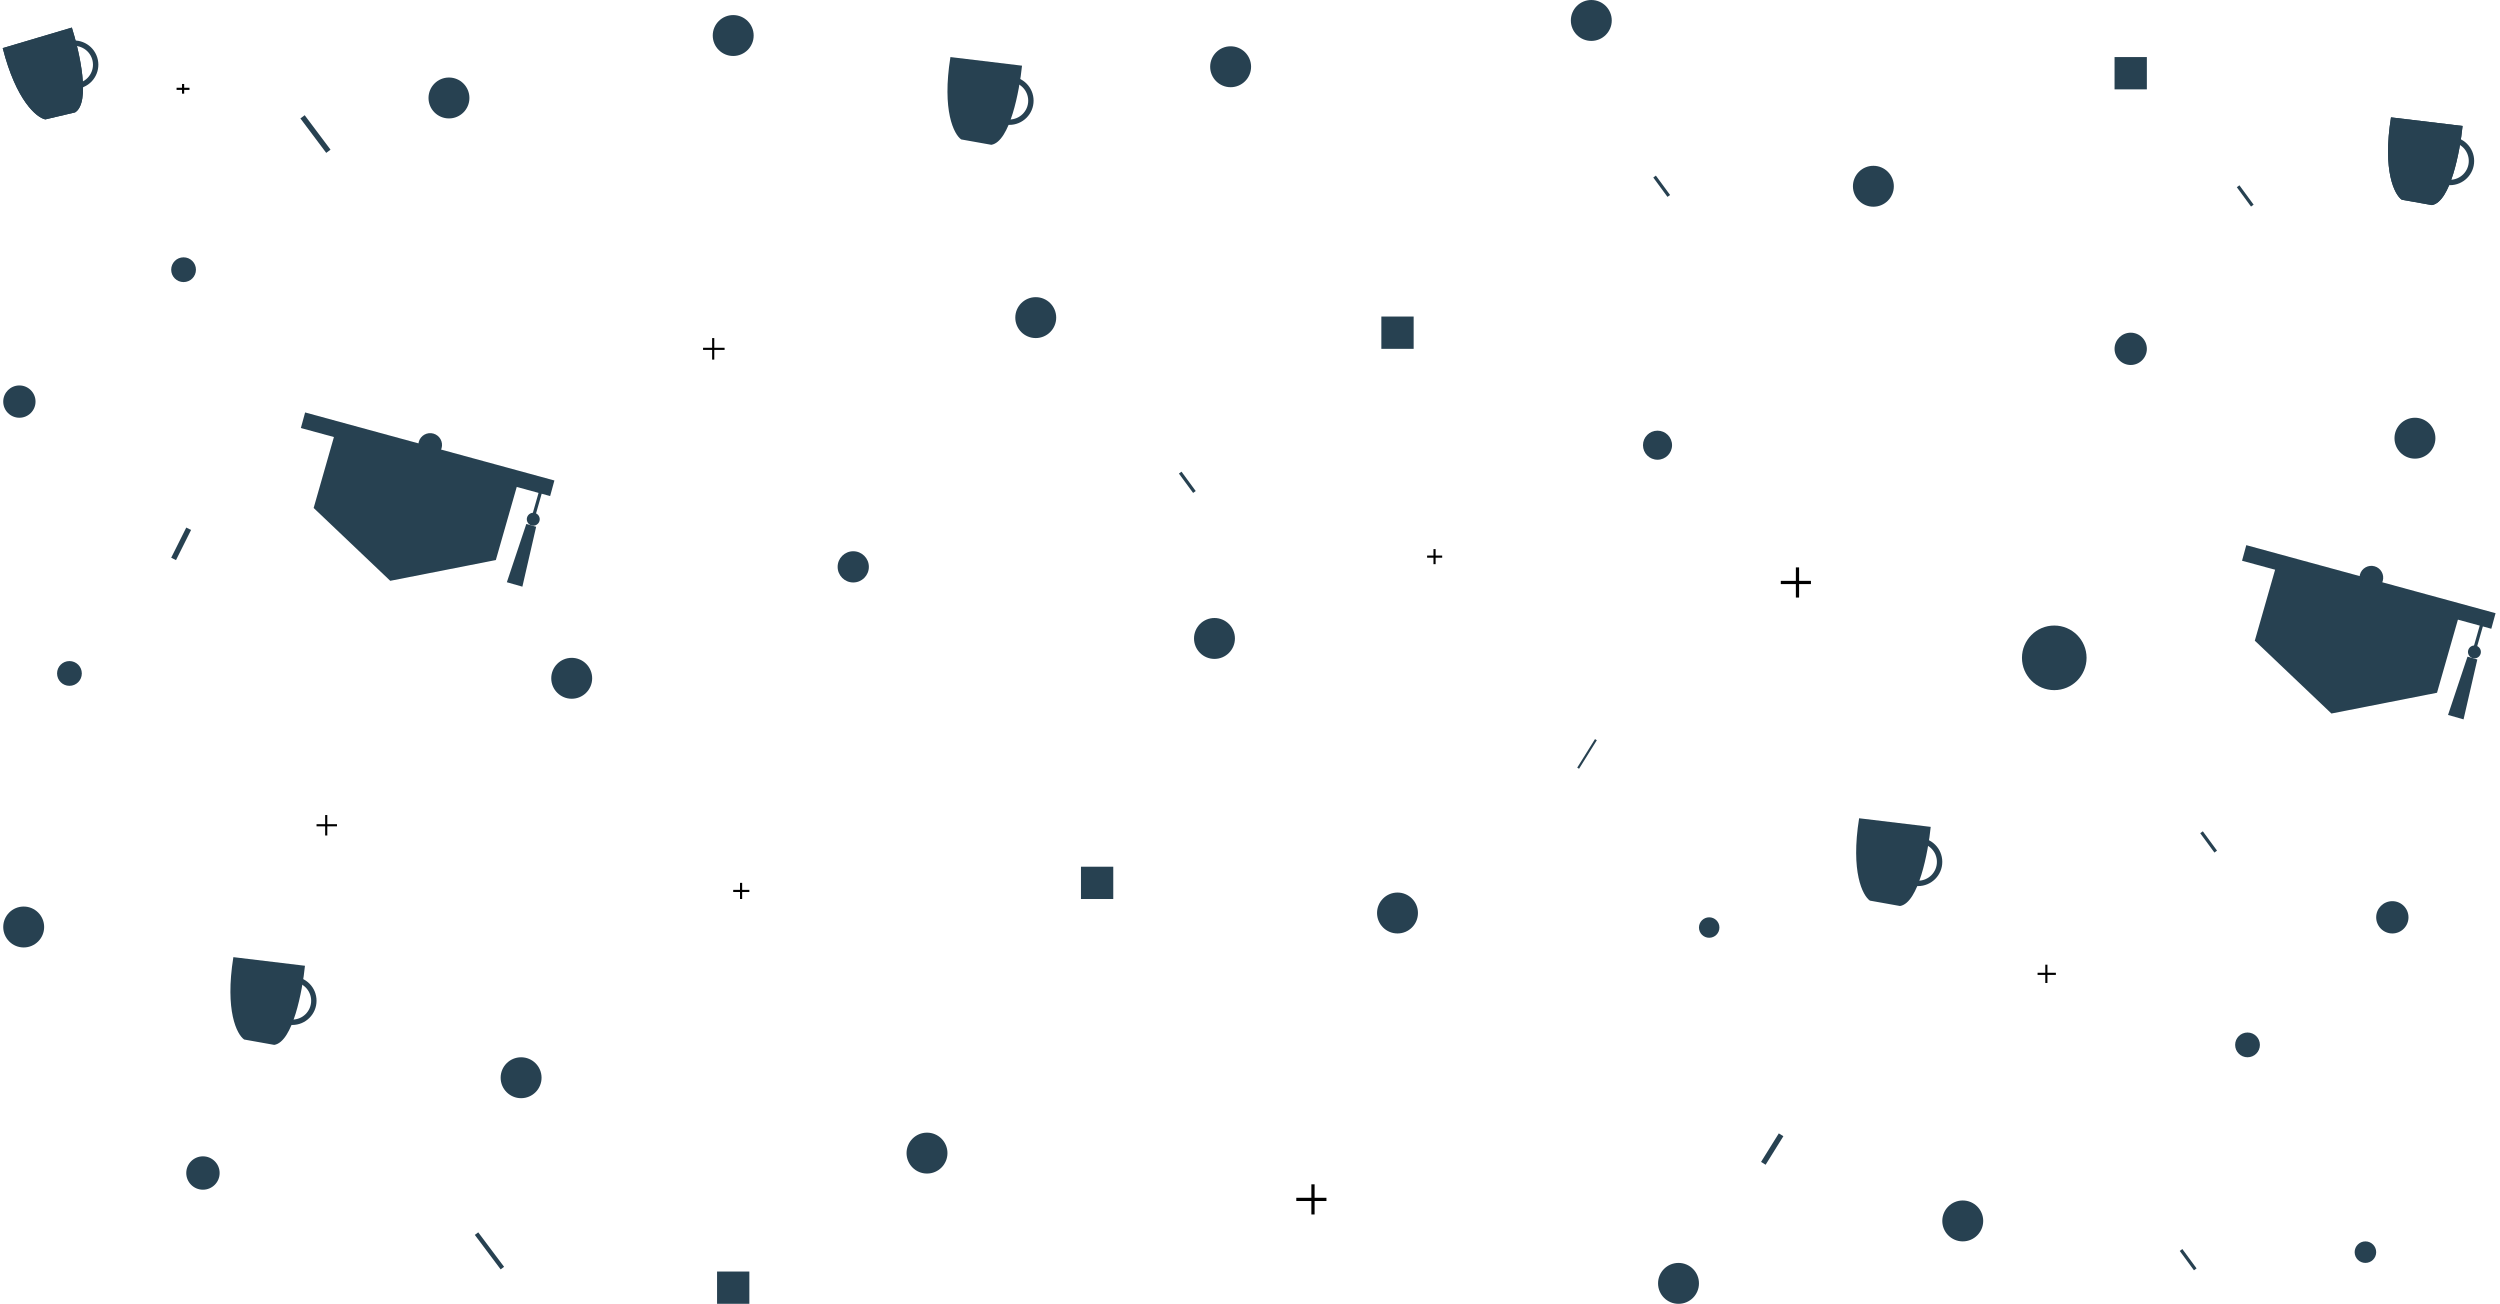 <svg width="2322" height="1211" viewBox="0 0 2322 1211" fill="none" xmlns="http://www.w3.org/2000/svg">
<circle cx="43" cy="62" r="10" fill="#274151"/>
<path d="M182 250.5C182 256.851 176.851 262 170.5 262C164.149 262 159 256.851 159 250.5C159 244.149 164.149 239 170.5 239C176.851 239 182 244.149 182 250.5Z" fill="#274151"/>
<circle cx="18" cy="373" r="15" fill="#274151"/>
<circle cx="64.5" cy="625.5" r="11.5" fill="#274151"/>
<circle cx="22" cy="861" r="19" fill="#274151"/>
<circle cx="188.5" cy="1089.5" r="15.5" fill="#274151"/>
<circle cx="417" cy="91" r="19" fill="#274151"/>
<circle cx="531" cy="630" r="19" fill="#274151"/>
<circle cx="484" cy="1001" r="19" fill="#274151"/>
<circle cx="962" cy="295" r="19" fill="#274151"/>
<circle cx="681" cy="33" r="19" fill="#274151"/>
<circle cx="1143" cy="62" r="19" fill="#274151"/>
<circle cx="792.5" cy="526.5" r="14.5" fill="#274151"/>
<circle cx="861" cy="1071" r="19" fill="#274151"/>
<circle cx="2197" cy="1163" r="10" transform="rotate(-180 2197 1163)" fill="#274151"/>
<path d="M2076 970.5C2076 964.149 2081.15 959 2087.5 959C2093.85 959 2099 964.149 2099 970.5C2099 976.851 2093.85 982 2087.5 982C2081.15 982 2076 976.851 2076 970.5Z" fill="#274151"/>
<circle cx="2222" cy="852" r="15" transform="rotate(-180 2222 852)" fill="#274151"/>
<circle cx="1979" cy="324" r="15" transform="rotate(-180 1979 324)" fill="#274151"/>
<circle cx="2175.5" cy="599.5" r="11.5" transform="rotate(-180 2175.5 599.5)" fill="#274151"/>
<circle cx="2243" cy="407" r="19" transform="rotate(-180 2243 407)" fill="#274151"/>
<circle cx="1908" cy="611" r="30" transform="rotate(-180 1908 611)" fill="#274151"/>
<circle cx="1823" cy="1134" r="19" transform="rotate(-180 1823 1134)" fill="#274151"/>
<circle cx="1587.5" cy="861.5" r="9.5" transform="rotate(-180 1587.5 861.5)" fill="#274151"/>
<circle cx="1478" cy="19" r="19" transform="rotate(-180 1478 19)" fill="#274151"/>
<circle cx="1740" cy="173" r="19" transform="rotate(-180 1740 173)" fill="#274151"/>
<circle cx="1298" cy="848" r="19" transform="rotate(-180 1298 848)" fill="#274151"/>
<circle cx="1559" cy="1192" r="19" transform="rotate(-180 1559 1192)" fill="#274151"/>
<circle r="19" transform="matrix(-1 0 0 1 1128 593)" fill="#274151"/>
<circle cx="1539.5" cy="413.5" r="13.5" transform="rotate(-180 1539.5 413.5)" fill="#274151"/>
<rect x="283.393" y="383.079" width="240.003" height="15" transform="rotate(15.266 283.393 383.079)" fill="#274151"/>
<path d="M312.477 397.765L481.7 446.137L460.537 520.171L362.459 539.459L291.315 471.8L312.477 397.765Z" fill="#274151"/>
<circle cx="399.562" cy="413.297" r="11" transform="rotate(15.952 399.562 413.297)" fill="#274151"/>
<line x1="501.959" y1="457.128" x2="495.638" y2="479.242" stroke="#274151" stroke-width="3"/>
<circle cx="495.294" cy="482.264" r="6" transform="rotate(15.952 495.294 482.264)" fill="#274151"/>
<path d="M488.838 486.659L497.972 489.27L485.19 544.899L470.768 540.777L488.838 486.659Z" fill="#274151"/>
<rect x="2086.35" y="506.339" width="240.003" height="15" transform="rotate(15.266 2086.35 506.339)" fill="#274151"/>
<path d="M2115.44 521.025L2284.66 569.396L2263.5 643.431L2165.42 662.718L2094.27 595.059L2115.44 521.025Z" fill="#274151"/>
<circle cx="2202.52" cy="536.557" r="11" transform="rotate(15.952 2202.52 536.557)" fill="#274151"/>
<line x1="2304.92" y1="580.387" x2="2298.6" y2="602.502" stroke="#274151" stroke-width="3"/>
<circle cx="2298.25" cy="605.523" r="6" transform="rotate(15.952 2298.25 605.523)" fill="#274151"/>
<path d="M2291.8 609.918L2300.93 612.529L2288.15 668.159L2273.73 664.036L2291.8 609.918Z" fill="#274151"/>
<path fill-rule="evenodd" clip-rule="evenodd" d="M169.054 83.5V87H171.054V83.5H176V81.5H171.054V78H169.054V81.5H164V83.5H169.054Z" fill="black"/>
<path fill-rule="evenodd" clip-rule="evenodd" d="M661.423 325V334H663.423V325H673V323H663.423V314H661.423V323H653V325H661.423Z" fill="black"/>
<path fill-rule="evenodd" clip-rule="evenodd" d="M302.002 767.5V776H304.002V767.5H313V765.5H304.002V757H302.002V765.5H294V767.5H302.002Z" fill="black"/>
<path fill-rule="evenodd" clip-rule="evenodd" d="M687.317 828.5V835H689.317V828.5H696V826.5H689.317V820H687.317V826.5H681V828.5H687.317Z" fill="black"/>
<path fill-rule="evenodd" clip-rule="evenodd" d="M1331.4 518V524H1333.4V518H1339.5V516H1333.4V510H1331.4V516H1325.5V518H1331.4Z" fill="black"/>
<path fill-rule="evenodd" clip-rule="evenodd" d="M1899.66 905.5V913H1901.66V905.5H1909.5V903.5H1901.66V896H1899.66V903.5H1892.5V905.5H1899.66Z" fill="black"/>
<path fill-rule="evenodd" clip-rule="evenodd" d="M1218 1115.5V1128H1221V1115.5H1232V1112.5H1221V1100H1218V1112.5H1204V1115.5H1218Z" fill="black"/>
<path fill-rule="evenodd" clip-rule="evenodd" d="M1668 542.5V555H1671V542.5H1682V539.5H1671V527H1668V539.5H1654V542.5H1668Z" fill="black"/>
<rect x="1004" y="805" width="30" height="30" fill="#274151"/>
<rect x="1283" y="294" width="30" height="30" fill="#274151"/>
<rect x="1964" y="53" width="30" height="30" fill="#274151"/>
<rect x="666" y="1181" width="30" height="30" fill="#274151"/>
<line x1="281" y1="108.5" x2="305" y2="140.5" stroke="#274151" stroke-width="5"/>
<line x1="239.768" y1="926.232" x2="251.768" y2="938.232" stroke="#274151" stroke-width="5"/>
<line x1="175.236" y1="491.118" x2="161.236" y2="519.118" stroke="#274151" stroke-width="5"/>
<line x1="442.6" y1="1145.8" x2="466.6" y2="1177.8" stroke="#274151" stroke-width="4"/>
<path d="M1654.28 1054L1637.78 1080.5" stroke="#274151" stroke-width="5"/>
<path d="M1482.28 687L1465.78 713.5" stroke="#274151" stroke-width="2"/>
<path d="M1096.19 438.981L1109.38 456.953" stroke="#274151" stroke-width="3"/>
<path d="M1536.77 164L1549.96 181.972" stroke="#274151" stroke-width="3"/>
<path d="M2078.77 173L2091.96 190.972" stroke="#274151" stroke-width="3"/>
<path d="M2044.77 773L2057.96 790.972" stroke="#274151" stroke-width="3"/>
<path d="M2025.77 1161L2038.96 1178.97" stroke="#274151" stroke-width="3"/>
<path d="M1793.25 768L1726.75 760C1718.75 810 1730.08 831.833 1736.75 836.5L1764.75 841.5C1781.95 838.7 1790.92 791.333 1793.25 768Z" fill="#274151"/>
<circle cx="1781.5" cy="800.5" r="20" stroke="#274151" stroke-width="5"/>
<path d="M949.252 61L882.752 53C874.752 103 886.085 124.833 892.752 129.5L920.752 134.5C937.952 131.7 946.918 84.333 949.252 61Z" fill="#274151"/>
<circle cx="937.5" cy="93.5" r="20" stroke="#274151" stroke-width="5"/>
<path d="M283.252 897L216.752 889C208.752 939 220.085 960.833 226.752 965.5L254.752 970.5C271.952 967.7 280.918 920.333 283.252 897Z" fill="#274151"/>
<circle cx="271.5" cy="929.5" r="20" stroke="#274151" stroke-width="5"/>
<circle cx="2243.5" cy="141.5" r="12.5" transform="rotate(-180 2243.5 141.5)" fill="#274151"/>
<path d="M2287.25 117L2220.75 109C2212.75 159 2224.08 180.833 2230.75 185.5L2258.75 190.5C2275.95 187.7 2284.92 140.333 2287.25 117Z" fill="#274151"/>
<path d="M2287.25 117L2220.75 109C2212.75 159 2224.08 180.833 2230.75 185.5L2258.75 190.5C2275.95 187.7 2284.92 140.333 2287.25 117Z" fill="#274151"/>
<circle cx="2275.5" cy="149.5" r="20" stroke="#274151" stroke-width="5"/>
<circle cx="36.309" cy="65.47" r="12.5" transform="rotate(156.602 36.309 65.47)" fill="#274151"/>
<path d="M66.734 25.61L2.525 44.677C15.039 93.742 34.111 109.279 42.083 110.915L69.766 104.384C84.439 94.984 73.858 47.952 66.734 25.61Z" fill="#274151"/>
<path d="M66.734 25.61L2.525 44.677C15.039 93.742 34.111 109.279 42.083 110.915L69.766 104.384C84.439 94.984 73.858 47.952 66.734 25.61Z" fill="#274151"/>
<circle cx="68.855" cy="60.105" r="20" transform="rotate(-23.398 68.855 60.105)" stroke="#274151" stroke-width="5"/>
</svg>
